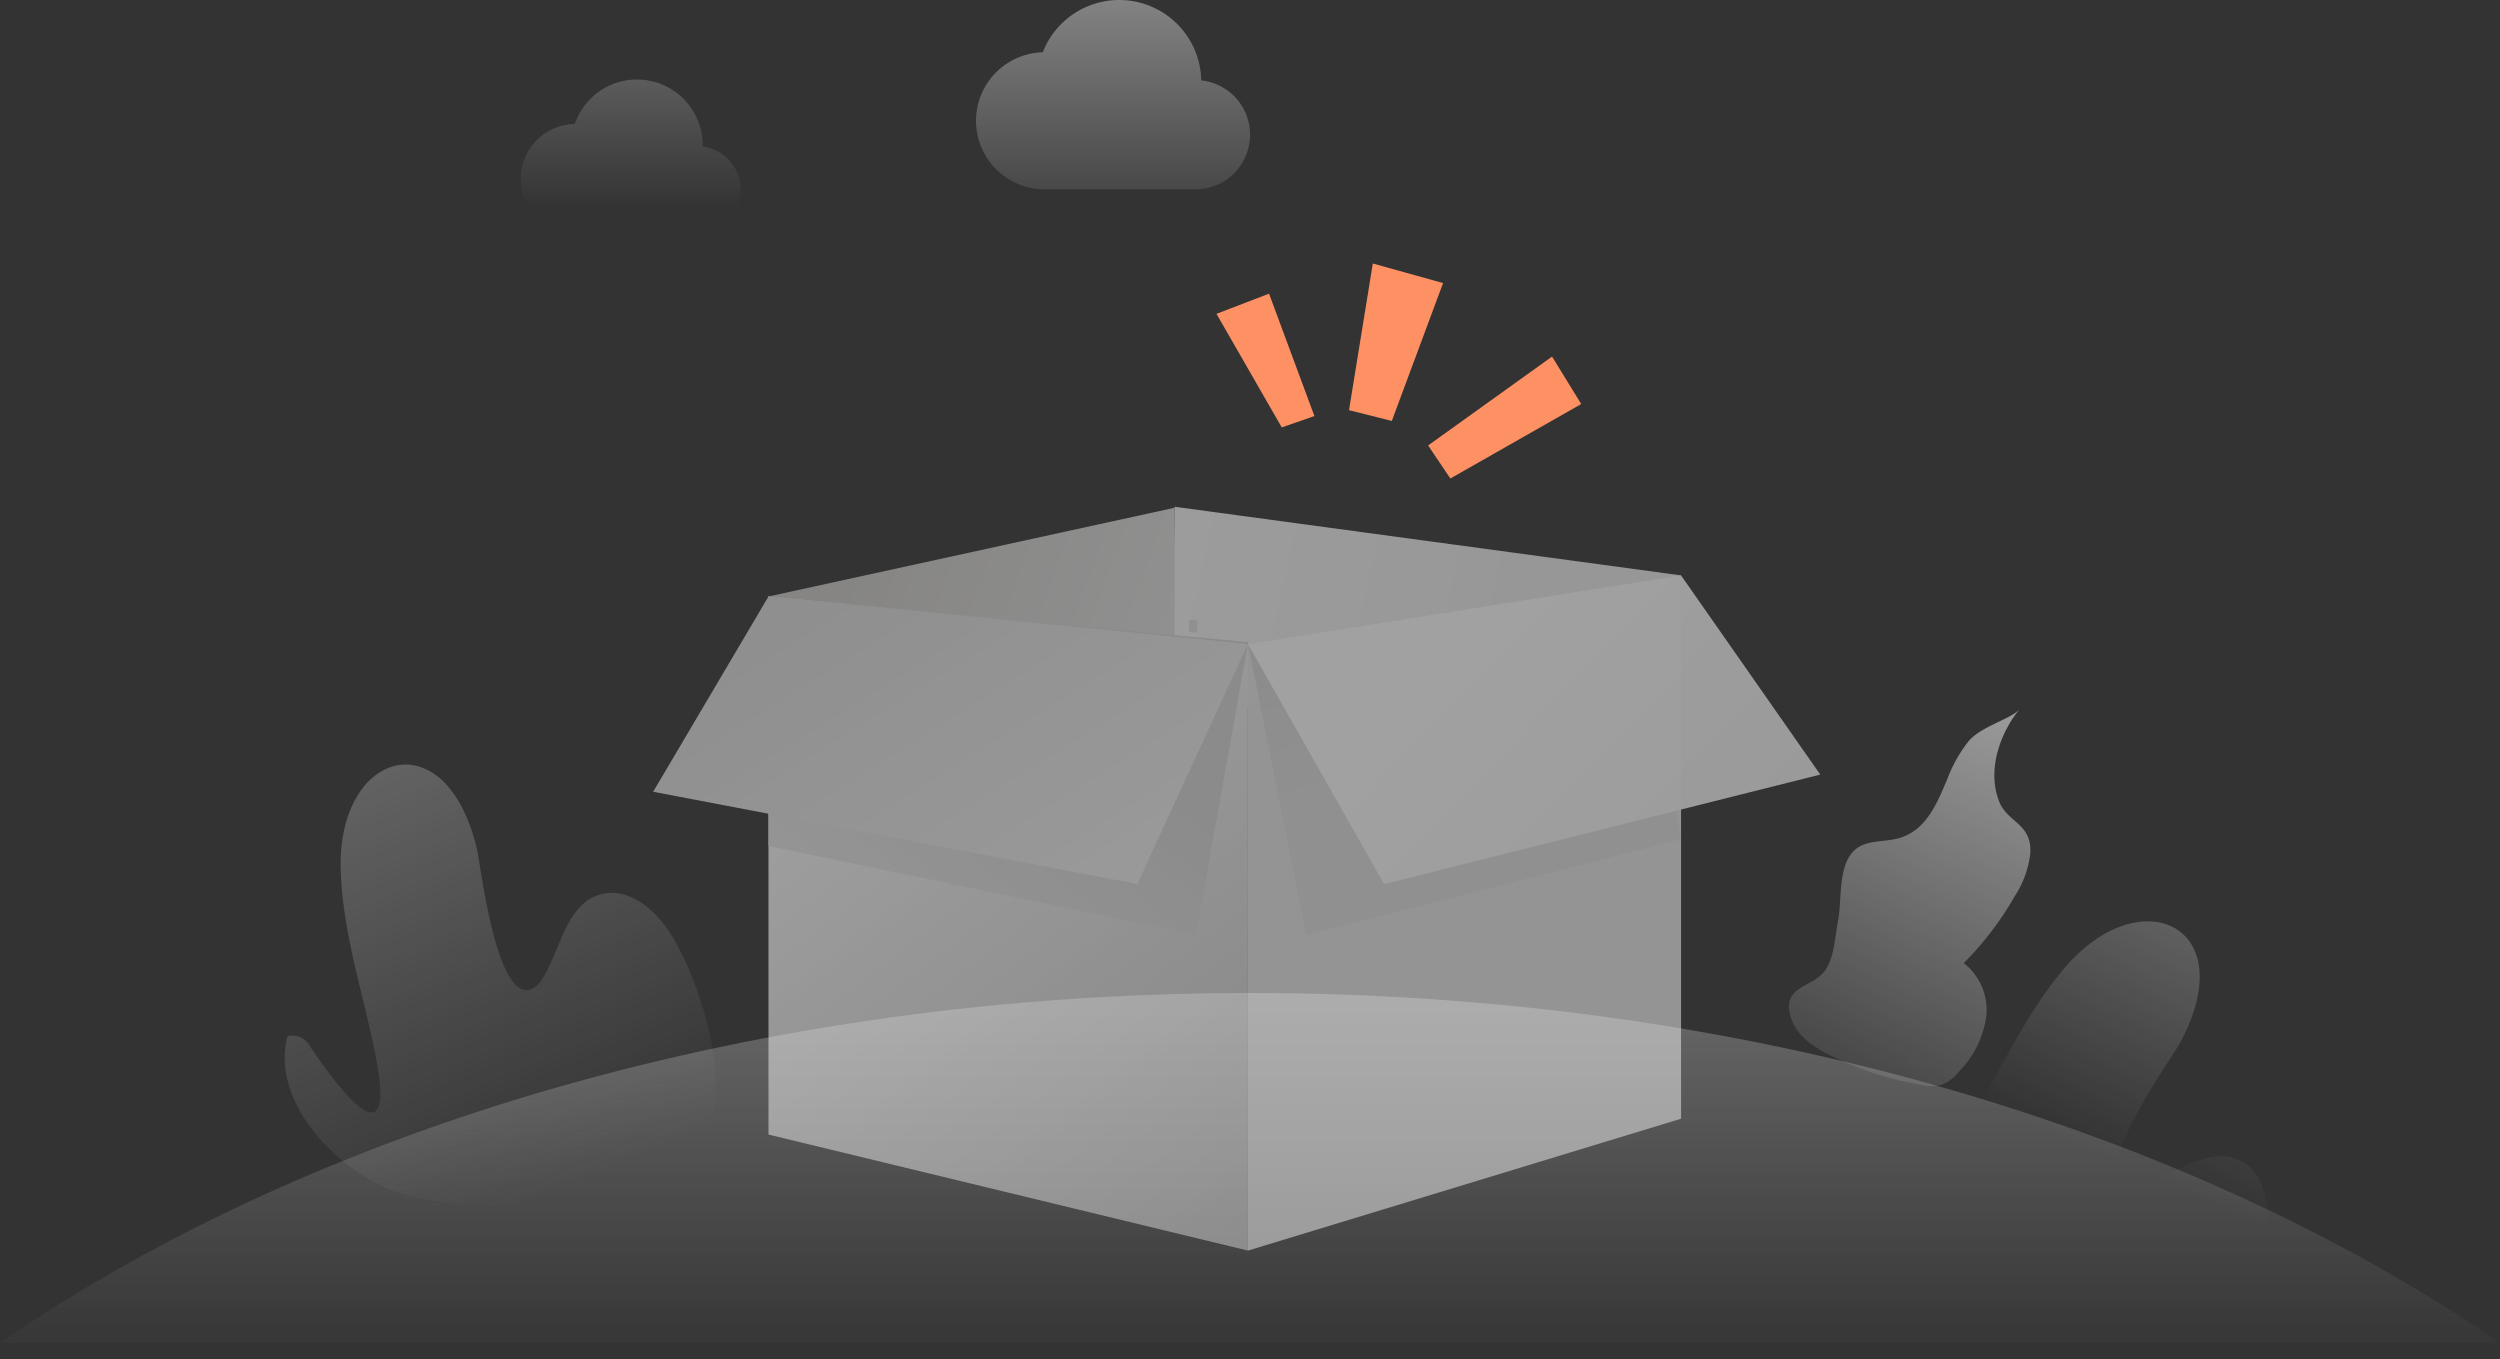 <svg xmlns="http://www.w3.org/2000/svg" xmlns:xlink="http://www.w3.org/1999/xlink" width="205.08" height="111.519" viewBox="0 0 205.08 111.519">
  <rect x="0" y="0" width="205.08" height="111.519" fill="#333333" stroke="none"/>
  <defs>
    <linearGradient id="linear-gradient" x1="-0.474" y1="-1.941" x2="0.683" y2="0.913" gradientUnits="objectBoundingBox">
      <stop offset="0" stop-color="#d2d2d2"/>
      <stop offset="1" stop-color="#d2d2d2" stop-opacity="0"/>
    </linearGradient>
    <linearGradient id="linear-gradient-2" x1="1.34" y1="-1.056" x2="0.707" y2="0.607" xlink:href="#linear-gradient"/>
    <linearGradient id="linear-gradient-3" x1="0.525" y1="-2.144" x2="0.525" y2="1.072" xlink:href="#linear-gradient"/>
    <linearGradient id="linear-gradient-4" x1="0.59" y1="-0.867" x2="-0.024" y2="1.156" xlink:href="#linear-gradient"/>
    <linearGradient id="linear-gradient-5" x1="0.725" y1="-2.463" x2="0.725" y2="0.838" xlink:href="#linear-gradient"/>
    <linearGradient id="linear-gradient-6" x1="0.311" y1="-1.358" x2="0.311" y2="1.365" xlink:href="#linear-gradient"/>
    <linearGradient id="linear-gradient-7" x1="0.016" y1="0.298" x2="0.757" y2="0.37" gradientUnits="objectBoundingBox">
      <stop offset="0" stop-color="#f2f2f2"/>
      <stop offset="1" stop-color="#e9e9e9"/>
    </linearGradient>
    <linearGradient id="linear-gradient-8" x1="0.194" y1="0.563" x2="1.097" y2="0.671" gradientUnits="objectBoundingBox">
      <stop offset="0" stop-color="#cac9c6"/>
      <stop offset="1" stop-color="#dedede"/>
    </linearGradient>
    <linearGradient id="linear-gradient-9" x1="0.916" y1="1.098" x2="0.284" y2="-0.04" gradientUnits="objectBoundingBox">
      <stop offset="0" stop-color="#c5c5c5"/>
      <stop offset="1" stop-color="#fff"/>
    </linearGradient>
    <linearGradient id="linear-gradient-10" x1="0.206" y1="0.905" x2="0.748" y2="0.417" gradientUnits="objectBoundingBox">
      <stop offset="0" stop-color="#e3e3e3"/>
      <stop offset="1" stop-color="#d3d3d3"/>
    </linearGradient>
    <linearGradient id="linear-gradient-11" x1="0.537" y1="0.331" x2="1.152" y2="1.577" gradientUnits="objectBoundingBox">
      <stop offset="0" stop-color="#e5e5e5"/>
      <stop offset="1" stop-color="#e8e8e8"/>
    </linearGradient>
    <linearGradient id="linear-gradient-12" x1="0.694" y1="0.49" x2="0.514" y2="-0.07" gradientUnits="objectBoundingBox">
      <stop offset="0" stop-color="#ddd"/>
      <stop offset="1" stop-color="#d3d3d3"/>
    </linearGradient>
    <linearGradient id="linear-gradient-13" x1="0.935" y1="0.857" x2="0.141" y2="0.243" gradientUnits="objectBoundingBox">
      <stop offset="0" stop-color="#eee"/>
      <stop offset="1" stop-color="#dadbda"/>
    </linearGradient>
    <linearGradient id="linear-gradient-14" x1="0.371" y1="0.394" x2="1.365" y2="0.918" gradientUnits="objectBoundingBox">
      <stop offset="0" stop-color="#fafafa"/>
      <stop offset="1" stop-color="#ebebeb"/>
    </linearGradient>
  </defs>
  <g id="组_4602" data-name="组 4602" transform="translate(-256 -763)">
    <g id="编组-2" transform="translate(255.54 762.68)">
      <path id="路径" d="M8.014,34.581c-4.38-2-9.13-7.29-7.78-12.3a1.63,1.63,0,0,1,1.76.69s7.6,11.87,5.47.95c-1-5.13-2.74-10.1-2.87-15.4-.23-9.63,8.59-12.31,11.16-1.66.33,1.41,1.62,12.85,4.54,11.54a2.1,2.1,0,0,0,.88-.89c1.48-2.43,1.92-6,4.64-6.83,2.39-.75,4.74,1.32,6,3.46,2.61,4.34,6.09,15.15.76,18.81s-18.78,4.24-24.53,1.68Z" transform="translate(23.816 63.039)" fill="url(#linear-gradient)"/>
      <path id="路径-2" d="M1.215,25.4c-1.93-4.41-1.88-11.53,2.5-14.35a1.63,1.63,0,0,1,.82,1.72s-2.33,13.9,3.42,4.37c2.73-4.49,4.78-9.32,8.2-13.35,6.28-7.34,14.65-3.35,9.4,6.25-.69,1.27-7.43,10.62-4.38,11.62a2.14,2.14,0,0,0,1.25-.08c2.73-.81,5.46-3.16,8-2,2.26,1,2.62,4.15,2.14,6.6-1,5-5.81,10.53-12.22,9.67s-16.64-4.67-19.16-10.43Z" transform="translate(153.695 75.901)" fill="url(#linear-gradient-2)"/>
      <path id="路径-3" d="M205.08,28.7C179.32,11.02,142.9,0,102.54,0S25.76,11,0,28.7Z" transform="translate(0.46 81.78)" fill="url(#linear-gradient-3)"/>
      <path id="形状结合" d="M10.928,30.84a27.46,27.46,0,0,1-7.34-2.32c-1.44-.69-2.92-1.64-3.41-3.14-.57-1.72.33-2.27,1.31-2.81l.25-.14a3.349,3.349,0,0,0,1.3-1.08c.72-1.18.74-2.75,1-4.06.37-1.93-.18-5.46,2.24-6.22.941-.29,2-.22,2.89-.52,2-.65,2.88-2.569,3.69-4.5l.15-.35a11.637,11.637,0,0,1,1.68-3C15.7,1.42,18.248.83,18.928,0c-1.63,2-2.68,5-1.7,7.55.67,1.79,2.71,1.8,2.569,4.29a8.062,8.062,0,0,1-1.25,3.479,26.339,26.339,0,0,1-4.209,5.53,4.859,4.859,0,0,1,1.83,4.5,8.09,8.09,0,0,1-2.31,4.49,3.244,3.244,0,0,1-1.36,1,3.475,3.475,0,0,1-1.57,0Z" transform="translate(147.212 58.48)" fill="url(#linear-gradient-4)"/>
      <path id="路径-4" d="M14.921,5.478h0a5.39,5.39,0,0,0-10.49-1.83,4.5,4.5,0,1,0,.14,9h9.9a3.59,3.59,0,0,0,.45-7.15Z" transform="translate(43.179 6.842)" fill="url(#linear-gradient-5)"/>
      <path id="路径-5" d="M18.531,6.57h0a6.73,6.73,0,0,0-13-2.28,5.621,5.621,0,0,0,.18,11.24h12.3a4.48,4.48,0,0,0,.56-8.93Z" transform="translate(80.469 0.32)" fill="url(#linear-gradient-6)"/>
    </g>
    <g id="编组" transform="translate(309.54 803.68)" opacity="0.55">
      <path id="路径-6" d="M.29,0,0,18.29,41.83,5.63.29,0Z" transform="translate(42.53 0.89)" fill="url(#linear-gradient-7)"/>
      <path id="路径-7" d="M0,7.28,33.32,0V11.1L0,7.28Z" transform="translate(9.5 0.97)" fill="url(#linear-gradient-8)"/>
      <path id="路径-8" d="M0,0,39.33,3.9V53.66L0,44.14V0Z" transform="translate(9.5 8.25)" fill="url(#linear-gradient-9)"/>
      <path id="矩形" d="M0,0,39.36,3.75,35.07,27.77,0,20.46V0Z" transform="translate(9.5 8.25)" fill="url(#linear-gradient-10)"/>
      <path id="路径-9" d="M0,5.63,35.53,0V44.57L0,55.39V5.63Z" transform="translate(48.83 6.52)" opacity="0.99" fill="url(#linear-gradient-11)"/>
      <path id="矩形-2" d="M0,5.14,32.17,0,35.5,21.04,4.75,28.89,0,5.14Z" transform="translate(48.86 7.13)" fill="url(#linear-gradient-12)"/>
      <path id="路径-10" d="M9.46,0,0,16.02l39.71,7.57L48.79,3.9,9.46,0Z" transform="translate(0.04 8.25)" fill="url(#linear-gradient-13)"/>
      <path id="路径-11" d="M0,5.63,11.17,25.32l35.78-8.98L35.53,0,0,5.63Z" transform="translate(48.83 6.52)" opacity="0.99" fill="url(#linear-gradient-14)"/>
      <path id="路径-12" d="M.16.465c.22,0,.45.06.68.07" transform="translate(43.84 10.185)" fill="none" stroke="#ddd" stroke-miterlimit="10" stroke-width="1"/>
    </g>
    <g id="组_4601" data-name="组 4601" transform="matrix(0.829, 0.559, -0.559, 0.829, 362.771, 778.394)">
      <path id="路径_248" data-name="路径 248" d="M0,3.784,2.649,0l8.7,6.244-1.7,2.27Z" transform="translate(0 8.703)" fill="#fd9164"/>
      <path id="路径_249" data-name="路径 249" d="M0,1.892,5.676,0,8.514,11.73,5.108,12.96Z" transform="translate(8.325 0)" fill="#fd9164"/>
      <path id="路径_250" data-name="路径 250" d="M4.352,0,8.514,1.892,3.027,12.96,0,11.73Z" transform="translate(20.433 0)" fill="#fd9164"/>
    </g>
  </g>
</svg>
